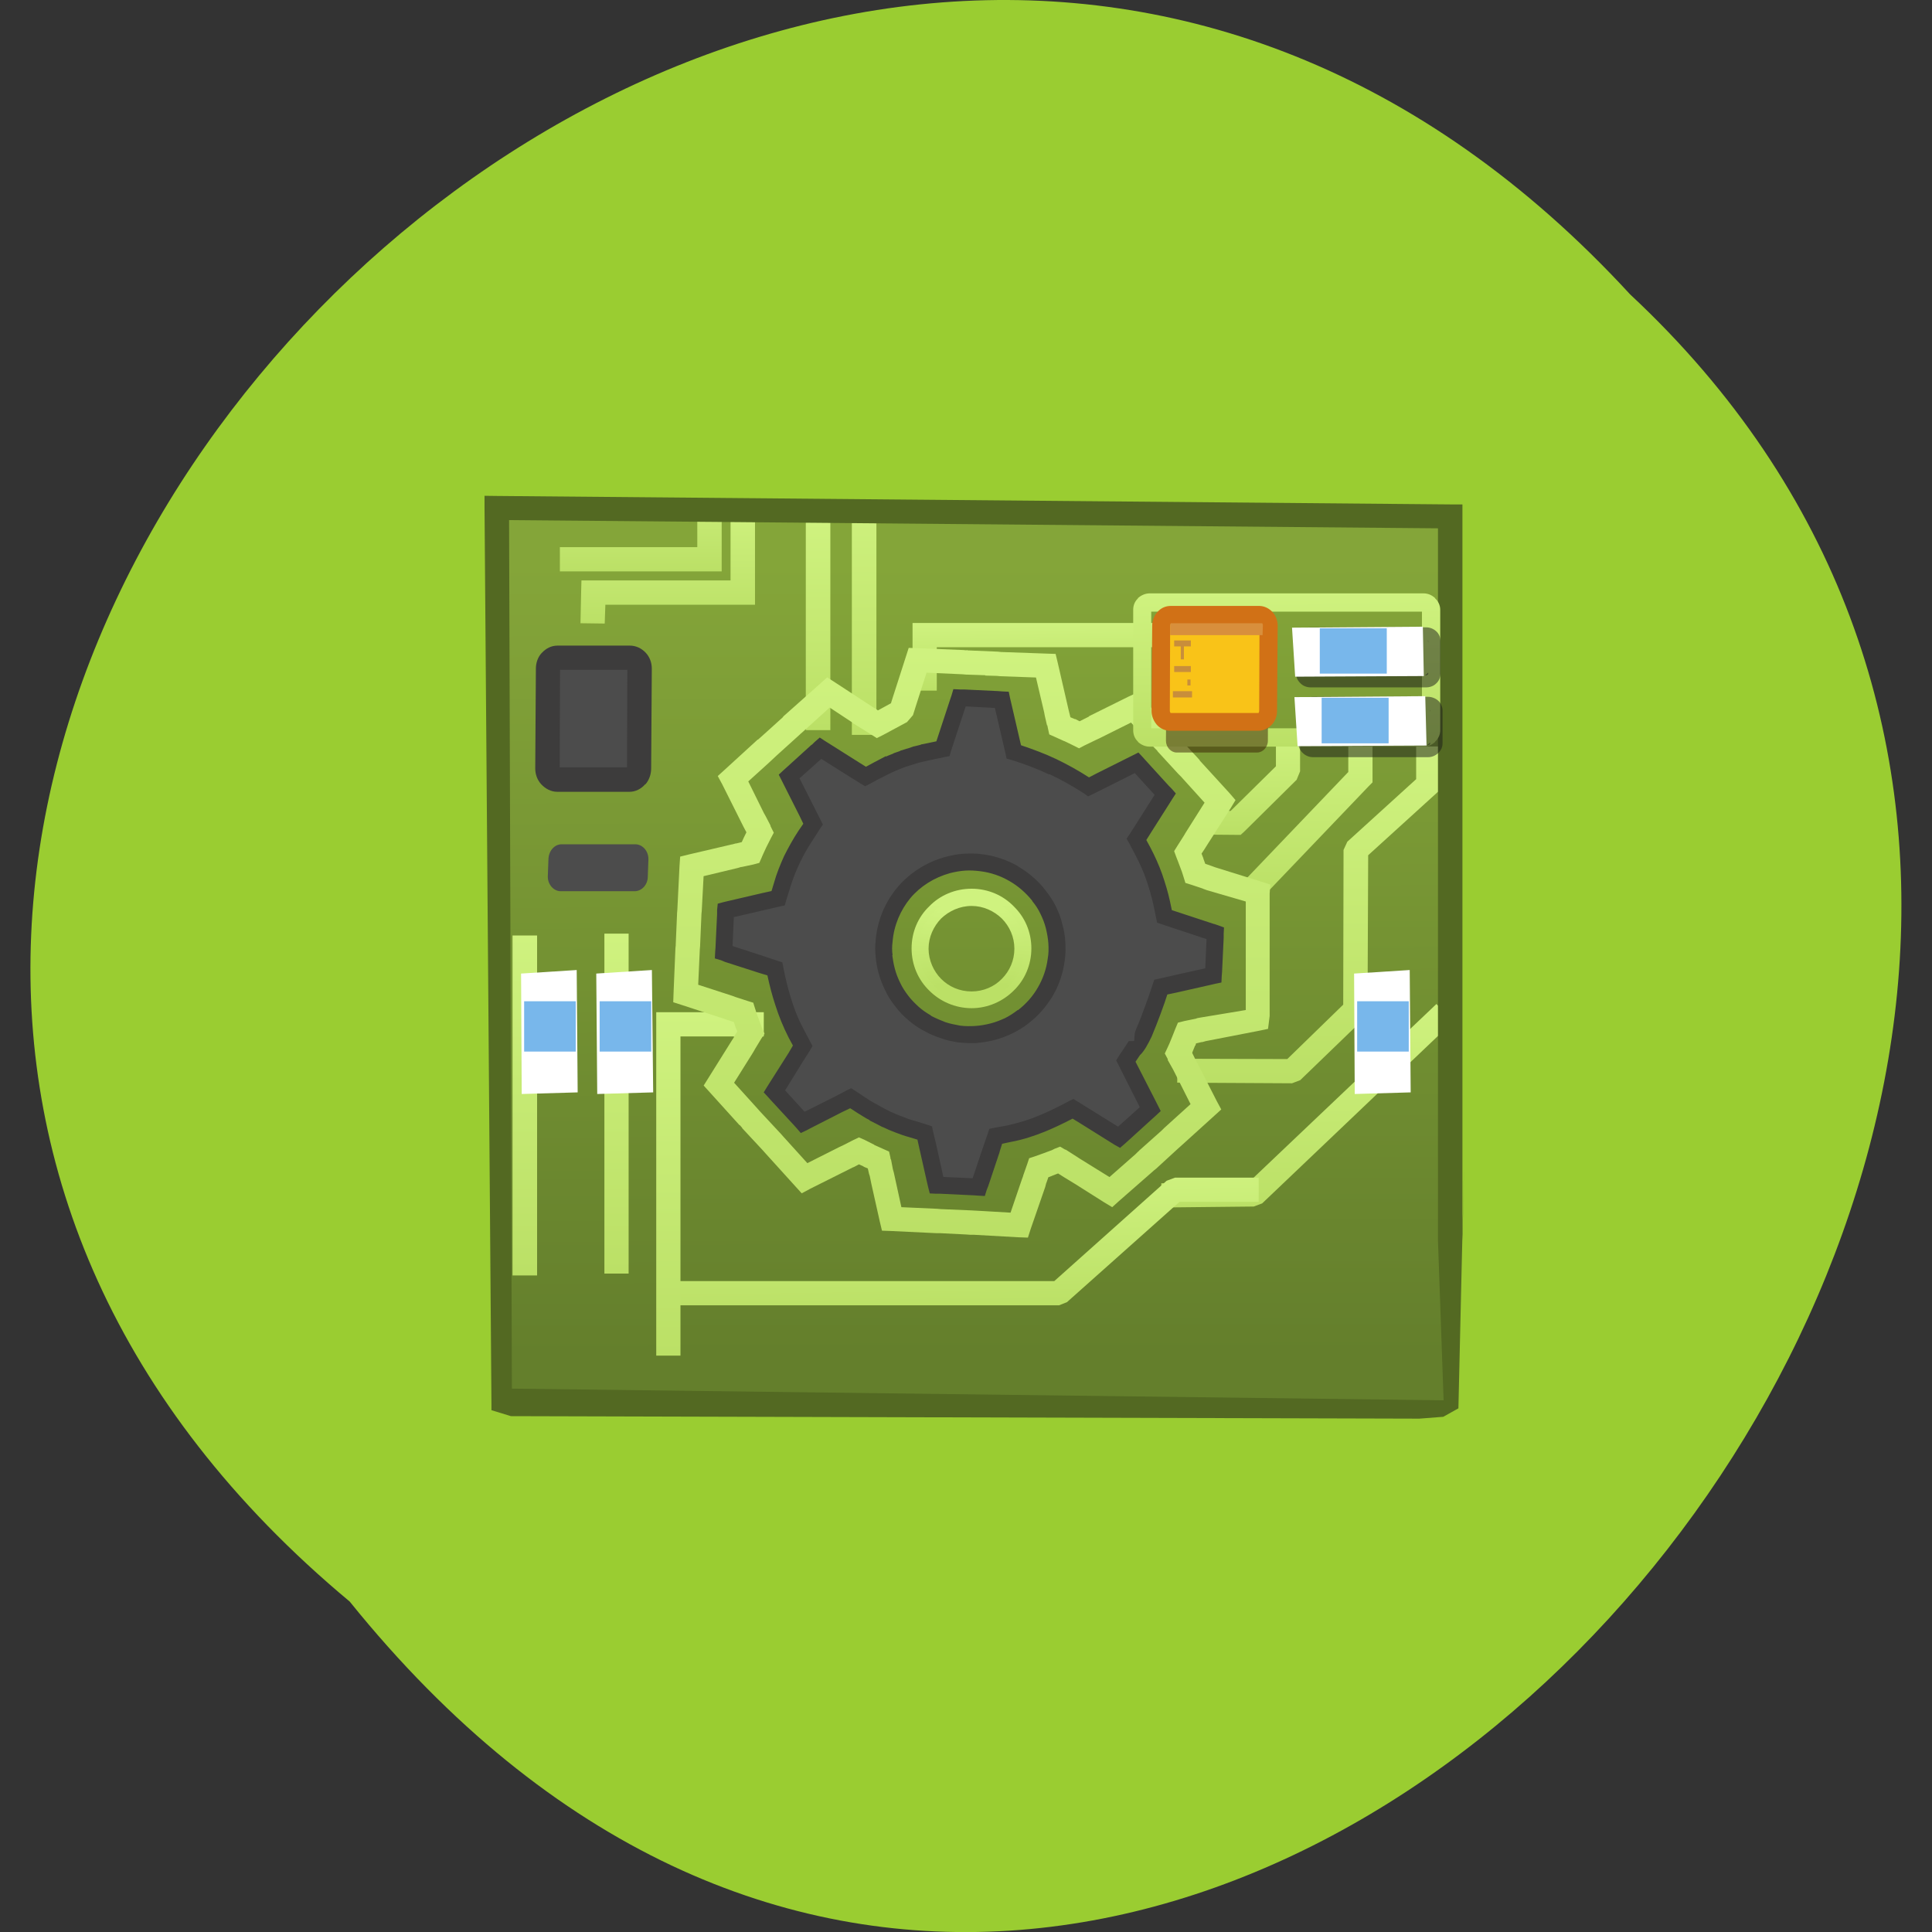 <svg xmlns="http://www.w3.org/2000/svg" viewBox="0 0 24 24" xmlns:xlink="http://www.w3.org/1999/xlink"><rect x="0" y="0" width="24" height="24" fill="#333333" stroke="none"/><defs><linearGradient id="A" gradientUnits="userSpaceOnUse" x1="24.468" y1="31.71" x2="24.555" y2="37.37" gradientTransform="matrix(0.304 0 0 0.3 4.515 5.056)" xlink:href="#1"/><linearGradient id="B" gradientUnits="userSpaceOnUse" y1="25.05" x2="0" y2="39.27" gradientTransform="matrix(0.304 0 0 0.3 4.515 5.056)" xlink:href="#1"/><linearGradient id="H" gradientUnits="userSpaceOnUse" y1="21.09" x2="0" y2="24.14" gradientTransform="matrix(0.304 0 0 0.302 4.515 4.947)" xlink:href="#1"/><linearGradient id="C" gradientUnits="userSpaceOnUse" y1="21.804" x2="0" y2="35.874" gradientTransform="matrix(0.304 0 0 0.3 4.515 5.056)" xlink:href="#1"/><linearGradient id="D" gradientUnits="userSpaceOnUse" y1="10.246" x2="0" y2="34.489" gradientTransform="matrix(0.304 0 0 0.302 4.515 4.947)" xlink:href="#1"/><linearGradient id="G" gradientUnits="userSpaceOnUse" x1="37.711" y1="7.978" x2="37.82" y2="14.346" gradientTransform="matrix(0.304 0 0 0.302 4.515 4.947)" xlink:href="#1"/><linearGradient id="E" gradientUnits="userSpaceOnUse" y1="20.8" x2="0" y2="24.431" gradientTransform="matrix(0.304 0 0 0.302 4.515 4.947)" xlink:href="#1"/><linearGradient id="F" gradientUnits="userSpaceOnUse" y1="21.01" x2="0" y2="24.22" gradientTransform="matrix(0.304 0 0 0.302 4.515 4.947)" xlink:href="#1"/><linearGradient id="9" gradientUnits="userSpaceOnUse" x1="38.571" y1="24.661" x2="38.647" y2="33.18" gradientTransform="matrix(0.304 0 0 0.3 4.515 5.056)" xlink:href="#1"/><linearGradient id="8" gradientUnits="userSpaceOnUse" y1="3.595" x2="0" y2="13.566" gradientTransform="matrix(0.304 0 0 0.3 4.515 5.056)" xlink:href="#1"/><linearGradient id="2" gradientUnits="userSpaceOnUse" y1="2.674" x2="0" y2="6.803" gradientTransform="matrix(0.304 0 0 0.3 4.515 5.056)" xlink:href="#1"/><linearGradient id="0" gradientUnits="userSpaceOnUse" x1="25.14" y1="6.758" x2="25.2" y2="39.38" gradientTransform="matrix(0.304 0 0 0.302 4.515 4.947)"><stop stop-color="#84a539"/><stop offset="1" stop-color="#647f2c"/></linearGradient><linearGradient id="1" gradientUnits="userSpaceOnUse" y1="4.046" x2="0" y2="8.967" gradientTransform="matrix(0.304 0 0 0.3 4.515 5.056)"><stop stop-color="#cff27f"/><stop offset="1" stop-color="#bbe066"/></linearGradient><linearGradient id="3" gradientUnits="userSpaceOnUse" y1="2.988" x2="0" y2="13.368" gradientTransform="matrix(0.304 0 0 0.249 4.515 5.735)" xlink:href="#1"/><linearGradient id="4" gradientUnits="userSpaceOnUse" y1="13.765" x2="0" y2="20.17" gradientTransform="matrix(0.304 0 0 0.3 4.515 5.056)" xlink:href="#1"/><linearGradient id="7" gradientUnits="userSpaceOnUse" x1="27.369" y1="8.864" x2="27.409" y2="11.798" gradientTransform="matrix(0.304 0 0 0.3 4.515 5.056)" xlink:href="#1"/><linearGradient id="5" gradientUnits="userSpaceOnUse" y1="13.518" x2="0" y2="17.715" gradientTransform="matrix(0.304 0 0 0.3 4.515 5.056)" xlink:href="#1"/><linearGradient id="6" gradientUnits="userSpaceOnUse" y1="14.05" x2="0" y2="27.992" gradientTransform="matrix(0.304 0 0 0.3 4.515 5.056)" xlink:href="#1"/></defs><path d="m 4.344 19.895 c -11.793 -9.828 5.473 -27.574 15.906 -16.238 c 10.461 9.758 -5.863 28.691 -15.906 16.238" fill="#9acd31"/><path d="m 17.938 6.316 l -11.75 -0.105 l 0.035 11.08 l 11.813 0.125 l -0.098 -2.031" fill="url(#0)" fill-rule="evenodd"/><path d="m 9.379 6.27 v 1.242 h -1.859 l -0.008 0.234 l -0.301 -0.004 l 0.008 -0.387 l 0.004 -0.145 h 1.852 v -0.941" fill="url(#1)"/><path d="m 8.965 6.348 v 0.75 h -2.01 v -0.301 h 1.707 v -0.449" fill="url(#2)"/><path d="m 10.01 9.07 v -2.586 h 0.305 v 2.586" fill="url(#3)"/><path d="m 17.05 9.188 v 0.531 l -0.047 0.047 l -1.285 1.344 l -0.305 -0.063 v -0.066 l 0.047 -0.043 l 1.289 -1.348 v -0.402" fill="url(#4)"/><path d="m 16.15 9.113 v 0.469 l -0.043 0.105 l -0.648 0.641 l -0.047 0.043 h -0.063 l -0.469 -0.004 l 0.141 -0.297 l 0.266 0.004 l 0.563 -0.555 v -0.406" fill="url(#5)"/><path d="m 17.898 9.273 v 0.531 l -0.047 0.043 l -0.855 0.777 l -0.008 1.926 l -0.004 0.063 l -0.043 0.043 l -0.789 0.762 l -0.102 0.039 l -1.426 -0.008 v -0.297 l 1.367 0.004 l 0.695 -0.676 l 0.004 -1.922 l 0.047 -0.102 l 0.855 -0.777 v -0.406" fill="url(#6)"/><path d="m 14.328 8.04 h -2.691 v 0.539 h -0.301 v -0.84 h 2.992" fill="url(#7)"/><path d="m 10.582 9.129 v -2.77 l 0.305 -0.035 v 2.805" fill="url(#8)"/><path d="m 18.05 12.691 l -2.371 2.258 l -0.105 0.039 l -1.148 0.012 v -0.301 l 1.086 -0.012 l 2.332 -2.215" fill="url(#9)"/><path d="m 8.281 15.914 h 4.816 l 1.395 -1.246 l 0.105 -0.039 h 1.039 v 0.301 h -0.984 l -1.398 1.246 l -0.098 0.039 h -4.875" fill="url(#A)"/><path d="m 8.152 16.84 v -4.266 h 1.336 v 0.301 h -1.035 v 3.965" fill="url(#B)"/><g fill="url(#C)"><path d="m 7.809 11.598 v 4.223 h -0.301 v -4.223"/><path d="m 7.238 11.566 v 4.223 h -0.305 v -4.223"/><path d="m 6.672 11.621 v 4.223 h -0.305 v -4.223"/></g><path d="m 17.863 6.563 l -11.539 -0.102 l 0.035 10.789 l 11.574 0.145 l -0.07 -1.984 m -11.688 -9.25 l 11.84 0.105 h 0.152 v 9.152 l 0.02 -0.953 l -0.07 3.03 l -0.188 0.105 l -0.297 0.023 l -11.285 -0.031 l -0.242 -0.074 v -0.078 l -0.086 -11.133 v -0.148" fill="#536922"/><path d="m 12.594 9.344 c 0.34 0.102 0.633 0.238 0.926 0.434 l 0.152 -0.078 l 0.398 -0.199 l 0.047 -0.02 l 0.035 0.035 l 0.285 0.313 l 0.035 0.039 l -0.027 0.043 l -0.238 0.375 l -0.094 0.141 l 0.082 0.152 c 0.105 0.199 0.184 0.414 0.23 0.641 l 0.035 0.164 c 0.195 0.066 0.391 0.129 0.586 0.195 l 0.047 0.016 l -0.004 0.051 l -0.02 0.418 v 0.055 l -0.051 0.012 l -0.434 0.094 l -0.168 0.039 c -0.023 0.082 -0.262 0.777 -0.34 0.777 l -0.094 0.141 l 0.277 0.551 l 0.023 0.047 l -0.035 0.035 l -0.352 0.316 l -0.043 -0.027 l -0.387 -0.238 l -0.141 -0.09 c -0.258 0.137 -0.504 0.25 -0.793 0.309 l -0.164 0.035 l -0.055 0.156 l -0.141 0.426 l -0.02 0.047 l -0.051 -0.004 l -0.422 -0.02 h -0.051 l -0.012 -0.051 l -0.098 -0.434 l -0.035 -0.164 l -0.164 -0.051 c -0.109 -0.031 -0.215 -0.074 -0.313 -0.121 c -0.105 -0.047 -0.207 -0.105 -0.301 -0.168 l -0.145 -0.09 l -0.148 0.074 l -0.398 0.203 l -0.047 0.023 l -0.035 -0.039 l -0.281 -0.309 l -0.035 -0.039 l 0.027 -0.043 l 0.234 -0.379 l 0.09 -0.141 l -0.078 -0.148 c -0.137 -0.258 -0.207 -0.523 -0.27 -0.809 l -0.16 -0.055 l -0.426 -0.137 l -0.047 -0.016 v -0.051 l 0.023 -0.422 v -0.051 l 0.051 -0.012 l 0.434 -0.098 l 0.168 -0.039 l 0.047 -0.164 c 0.066 -0.215 0.168 -0.426 0.293 -0.617 l 0.094 -0.141 l -0.074 -0.148 l -0.199 -0.395 l -0.023 -0.047 l 0.039 -0.035 l 0.309 -0.281 l 0.039 -0.035 l 0.043 0.027 l 0.375 0.234 l 0.141 0.09 l 0.152 -0.078 c 0.051 -0.027 0.105 -0.055 0.156 -0.078 c 0.055 -0.023 0.109 -0.043 0.16 -0.063 c 0.055 -0.02 0.109 -0.039 0.164 -0.055 c 0.051 -0.012 0.105 -0.027 0.164 -0.039 l 0.168 -0.035 l 0.188 -0.582 l 0.016 -0.047 h 0.055 l 0.418 0.02 l 0.055 0.004 l 0.012 0.051 m 0.449 2.387 c -0.172 -0.223 -0.434 -0.375 -0.715 -0.41 c -0.141 -0.02 -0.285 -0.008 -0.418 0.027 c -0.438 0.117 -0.754 0.488 -0.797 0.945 c -0.008 0.125 0.004 0.25 0.035 0.367 c 0.035 0.137 0.098 0.266 0.184 0.375 c 0.086 0.109 0.188 0.203 0.313 0.273 l 0.008 0.004 c 0.125 0.074 0.262 0.117 0.395 0.133 c 0.141 0.02 0.285 0.012 0.418 -0.027 c 0.137 -0.035 0.266 -0.098 0.379 -0.184 c 0.223 -0.172 0.375 -0.43 0.41 -0.711 c 0.02 -0.141 0.012 -0.281 -0.027 -0.418 c -0.035 -0.133 -0.098 -0.262 -0.184 -0.375" fill="#4c4c4c" fill-rule="evenodd"/><path d="m 13.297 8.91 l 0.055 0.023 h 0.008 l 0.051 0.027 l 0.117 -0.059 v -0.004 l 0.496 -0.246 l 0.102 -0.047 l 0.078 0.082 l 0.371 0.402 l 0.031 0.031 l 0.004 0.008 l 0.258 0.277 l 0.004 0.004 l 0.031 0.035 v 0.004 l 0.371 0.406 l 0.074 0.086 l -0.059 0.098 l -0.297 0.465 l -0.027 0.043 l -0.039 0.059 l 0.023 0.059 v 0.004 l 0.023 0.063 l 0.066 0.023 l 0.012 0.004 l 0.043 0.016 l 0.578 0.18 l 0.109 0.035 l -0.008 0.113 v 1.52 l -0.02 0.16 l -0.109 0.023 l -0.664 0.129 l -0.043 0.012 h -0.008 l -0.07 0.016 l -0.008 0.027 h -0.004 l -0.035 0.086 v 0.008 l 0.031 0.063 l 0.063 0.121 l 0.211 0.414 l 0.055 0.102 l -0.086 0.078 l -0.414 0.375 l -0.035 0.031 l -0.281 0.258 v -0.004 l -0.004 0.008 l -0.008 0.004 l -0.035 0.031 l -0.41 0.359 l -0.082 0.074 l -0.098 -0.059 l -0.359 -0.227 l -0.141 -0.086 l -0.074 -0.047 l -0.07 0.027 l -0.008 0.004 l -0.043 0.016 l -0.023 0.066 l -0.004 0.008 l -0.012 0.047 l -0.18 0.52 l -0.035 0.109 l -0.117 -0.004 l -0.551 -0.031 h -0.047 l -0.055 -0.004 l -0.32 -0.016 h -0.047 l -0.563 -0.027 l -0.113 -0.004 l -0.027 -0.113 l -0.105 -0.469 l -0.02 -0.098 l -0.008 -0.023 l -0.016 -0.07 l -0.047 -0.02 l -0.012 -0.008 l -0.051 -0.023 l -0.066 0.035 h -0.004 l -0.539 0.27 l -0.102 0.055 l -0.078 -0.086 l -0.375 -0.414 l -0.031 -0.035 l -0.258 -0.277 h 0.004 l -0.031 -0.035 h -0.004 l -0.367 -0.406 l -0.078 -0.086 l 0.352 -0.563 l 0.023 -0.035 v -0.008 l 0.043 -0.066 l -0.02 -0.047 l -0.023 -0.07 l -0.07 -0.023 h -0.004 l -0.043 -0.016 l -0.527 -0.172 l -0.109 -0.035 l 0.004 -0.117 l 0.023 -0.551 l 0.004 -0.039 v -0.012 l 0.016 -0.371 v -0.012 l 0.004 -0.047 l 0.027 -0.547 l 0.008 -0.113 l 0.109 -0.027 l 0.535 -0.125 h 0.004 l 0.043 -0.012 h 0.008 l 0.066 -0.016 l 0.027 -0.059 l 0.031 -0.063 l -0.035 -0.066 l -0.266 -0.531 l -0.055 -0.102 l 0.086 -0.078 l 0.41 -0.375 h 0.004 l 0.031 -0.027 l 0.109 -0.098 l 0.168 -0.152 l 0.008 -0.012 l 0.457 -0.406 l 0.086 -0.078 l 0.098 0.063 l 0.473 0.309 l 0.039 0.023 l 0.02 0.016 l 0.164 -0.09 v -0.004 l 0.012 -0.039 l 0.172 -0.535 l 0.035 -0.109 l 0.117 0.004 l 0.563 0.023 l 0.039 0.004 v -0.004 h 0.004 l 0.008 0.004 l 0.379 0.016 l 0.035 0.004 l 0.563 0.02 l 0.117 0.004 l 0.027 0.113 l 0.109 0.473 l 0.027 0.117 m -0.051 0.383 l -0.121 -0.055 l -0.07 -0.031 l -0.016 -0.074 l -0.008 -0.039 h -0.004 l -0.027 -0.117 l -0.008 -0.043 l -0.102 -0.434 l -0.445 -0.016 l -0.039 -0.004 l -0.145 -0.004 v -0.004 l -0.23 -0.008 h -0.008 l -0.047 -0.004 l -0.445 -0.02 l -0.137 0.426 l -0.012 0.039 l -0.02 0.063 l -0.074 0.086 l -0.297 0.16 l -0.078 0.039 l -0.074 -0.047 l -0.094 -0.059 l -0.133 -0.082 v -0.004 l -0.285 -0.188 l -0.332 0.301 l -0.031 0.027 l -0.008 0.008 l -0.281 0.254 l -0.105 0.098 l -0.254 0.23 l 0.195 0.395 l 0.02 0.035 l 0.063 0.121 h -0.004 l 0.043 0.086 l -0.035 0.066 c -0.02 0.043 -0.043 0.082 -0.059 0.117 l -0.047 0.102 l -0.008 0.02 l -0.031 0.07 l -0.074 0.02 l -0.145 0.031 h -0.008 l -0.039 0.012 l -0.426 0.102 l -0.023 0.434 l -0.004 0.039 v 0.008 l -0.016 0.375 v 0.008 l -0.004 0.047 l -0.02 0.438 l 0.422 0.137 l 0.043 0.016 l 0.145 0.047 l 0.074 0.023 l 0.023 0.074 l 0.008 0.023 v 0.004 l 0.039 0.109 l 0.039 0.105 l 0.031 0.07 l -0.043 0.066 l -0.078 0.129 l -0.004 0.008 l -0.023 0.039 l -0.23 0.367 l 0.293 0.324 l 0.031 0.035 l 0.258 0.277 l 0.031 0.035 l 0.297 0.328 l 0.395 -0.199 l 0.043 -0.02 l 0.008 -0.004 l 0.129 -0.066 l 0.066 -0.031 l 0.07 0.031 l 0.117 0.059 l 0.004 0.004 l 0.113 0.051 l 0.07 0.031 l 0.016 0.07 l 0.004 0.027 h 0.004 l 0.023 0.121 l 0.012 0.043 l 0.094 0.43 l 0.445 0.02 l 0.047 0.004 l 0.379 0.016 l 0.145 0.008 l 0.34 0.02 l 0.141 -0.414 l 0.016 -0.043 v -0.004 l 0.051 -0.145 l 0.023 -0.07 l 0.07 -0.023 l 0.109 -0.039 l 0.105 -0.039 l 0.031 -0.016 l 0.07 -0.027 l 0.066 0.039 v -0.004 l 0.141 0.09 l 0.035 0.023 l 0.371 0.23 l 0.324 -0.285 l 0.031 -0.031 l 0.008 -0.004 v -0.004 l 0.285 -0.254 l 0.031 -0.031 l 0.328 -0.297 l -0.199 -0.395 l -0.02 -0.039 l -0.066 -0.117 l 0.004 -0.004 l -0.004 -0.008 l -0.035 -0.066 l 0.031 -0.066 l 0.027 -0.059 l 0.035 -0.086 l 0.039 -0.098 l 0.031 -0.074 l 0.078 -0.02 l 0.152 -0.031 l 0.004 -0.004 l 0.043 -0.008 l 0.566 -0.094 v -1.348 l -0.484 -0.141 l -0.043 -0.016 l -0.008 -0.004 l -0.141 -0.047 l -0.074 -0.023 l -0.023 -0.074 l -0.02 -0.063 l -0.047 -0.125 l -0.023 -0.059 l -0.027 -0.074 l 0.039 -0.063 l 0.082 -0.129 l 0.023 -0.039 l 0.234 -0.371 l -0.293 -0.324 l -0.035 -0.035 l -0.258 -0.281 v -0.004 l -0.035 -0.035 l -0.293 -0.316 l -0.391 0.195 l -0.043 0.02 l -0.145 0.07 l -0.066 0.035 l -0.07 -0.035 l -0.113 -0.055 h -0.004" fill="url(#D)"/><path d="m 12.684 9.258 c 0.152 0.051 0.297 0.105 0.438 0.172 c 0.137 0.066 0.273 0.141 0.406 0.227 l 0.098 -0.051 l 0.516 -0.258 l 0.055 0.059 l 0.035 0.039 l 0.285 0.313 l 0.035 0.035 l 0.055 0.063 l -0.043 0.066 l -0.027 0.043 l -0.238 0.375 l -0.059 0.094 l 0.051 0.094 c 0.055 0.105 0.105 0.215 0.145 0.328 c 0.039 0.113 0.074 0.227 0.098 0.34 l 0.023 0.109 l 0.523 0.172 h 0.004 l 0.047 0.016 l 0.074 0.027 l -0.004 0.078 v 0.051 l -0.02 0.422 l -0.004 0.051 l -0.004 0.082 l -0.078 0.016 l -0.051 0.012 l -0.434 0.098 l -0.109 0.023 c -0.035 0.113 -0.121 0.348 -0.195 0.523 c -0.047 0.098 -0.094 0.184 -0.145 0.23 l -0.055 0.082 l 0.254 0.496 l 0.059 0.117 l -0.059 0.055 l -0.039 0.035 l -0.309 0.281 l -0.039 0.035 l -0.059 0.051 l -0.07 -0.039 l -0.043 -0.027 l -0.387 -0.242 l -0.09 -0.055 c -0.113 0.059 -0.227 0.113 -0.34 0.16 c -0.137 0.055 -0.277 0.102 -0.426 0.129 l -0.109 0.023 l -0.031 0.098 v 0.004 l -0.141 0.422 l -0.02 0.051 l -0.023 0.074 l -0.078 -0.004 l -0.055 -0.004 l -0.418 -0.02 h -0.055 l -0.078 -0.004 l -0.02 -0.078 l -0.012 -0.051 l -0.098 -0.434 l -0.023 -0.105 l -0.102 -0.031 c -0.059 -0.016 -0.113 -0.035 -0.164 -0.055 c -0.063 -0.023 -0.117 -0.047 -0.164 -0.07 h -0.004 c -0.051 -0.027 -0.105 -0.055 -0.16 -0.082 v -0.004 c -0.055 -0.027 -0.105 -0.063 -0.152 -0.09 l -0.047 -0.031 l -0.043 -0.027 l -0.098 0.047 l -0.398 0.203 l -0.043 0.023 l -0.074 0.035 l -0.051 -0.059 l -0.035 -0.039 l -0.285 -0.309 l -0.035 -0.039 l -0.055 -0.059 l 0.043 -0.07 l 0.027 -0.043 l 0.238 -0.375 l 0.055 -0.094 l -0.051 -0.094 c -0.07 -0.137 -0.125 -0.273 -0.168 -0.41 c -0.039 -0.117 -0.07 -0.238 -0.098 -0.367 l -0.102 -0.031 l -0.426 -0.137 l -0.047 -0.02 l -0.078 -0.023 l 0.004 -0.078 l 0.004 -0.055 l 0.02 -0.418 v -0.051 l 0.008 -0.078 l 0.074 -0.02 l 0.051 -0.012 l 0.438 -0.102 l 0.105 -0.023 l 0.031 -0.102 c 0.031 -0.113 0.078 -0.227 0.125 -0.332 c 0.055 -0.109 0.113 -0.215 0.18 -0.316 l 0.059 -0.086 l -0.047 -0.098 l -0.199 -0.395 l -0.059 -0.117 l 0.059 -0.055 l 0.039 -0.035 l 0.309 -0.281 h 0.004 l 0.035 -0.035 l 0.063 -0.055 l 0.066 0.043 l 0.043 0.027 l 0.371 0.234 l 0.094 0.059 l 0.094 -0.051 l 0.156 -0.082 v 0.008 l 0.008 -0.004 l 0.004 -0.004 l 0.078 -0.031 l 0.004 -0.004 l 0.078 -0.027 l 0.004 -0.004 l 0.086 -0.027 h 0.004 l 0.078 -0.027 h 0.004 l 0.082 -0.02 l 0.004 -0.004 l 0.082 -0.016 l 0.109 -0.023 l 0.172 -0.523 l 0.016 -0.047 l 0.023 -0.078 l 0.082 0.004 h 0.051 l 0.422 0.02 l 0.051 0.004 l 0.082 0.004 l 0.016 0.078 l 0.012 0.051 l 0.125 0.539 m 0.348 0.359 c -0.148 -0.07 -0.305 -0.129 -0.469 -0.18 l -0.059 -0.016 l -0.012 -0.059 l -0.133 -0.57 l -0.363 -0.02 l -0.184 0.559 l -0.016 0.059 l -0.063 0.012 l -0.168 0.035 l -0.074 0.016 l -0.082 0.02 l -0.074 0.023 l -0.086 0.027 l -0.07 0.027 l -0.074 0.031 l -0.082 0.039 l -0.074 0.039 l -0.027 0.012 l -0.121 0.066 l -0.055 0.027 l -0.051 -0.031 l -0.145 -0.09 l -0.348 -0.219 l -0.27 0.242 l 0.188 0.371 l 0.102 0.203 l -0.035 0.051 l -0.09 0.141 c -0.063 0.094 -0.117 0.191 -0.164 0.289 c -0.047 0.098 -0.086 0.199 -0.117 0.301 l -0.051 0.164 l -0.016 0.059 l -0.059 0.012 l -0.168 0.039 l -0.406 0.094 l -0.016 0.359 l 0.395 0.129 l 0.223 0.074 l 0.012 0.059 c 0.027 0.141 0.059 0.273 0.102 0.406 c 0.039 0.129 0.09 0.254 0.156 0.375 l 0.078 0.148 l 0.027 0.051 l -0.031 0.055 l -0.09 0.141 l -0.219 0.355 l 0.242 0.266 l 0.375 -0.188 l 0.148 -0.078 l 0.055 -0.027 l 0.055 0.035 l 0.176 0.117 l 0.008 0.004 c 0.031 0.02 0.066 0.039 0.098 0.055 c 0.043 0.027 0.094 0.051 0.145 0.078 c 0.055 0.023 0.105 0.047 0.152 0.063 c 0.047 0.02 0.098 0.039 0.148 0.051 l 0.164 0.051 l 0.059 0.02 l 0.012 0.059 l 0.039 0.164 l 0.09 0.406 l 0.363 0.016 l 0.133 -0.395 l 0.055 -0.16 l 0.02 -0.059 l 0.059 -0.012 l 0.168 -0.031 c 0.137 -0.031 0.266 -0.07 0.387 -0.121 c 0.125 -0.051 0.25 -0.113 0.375 -0.18 l 0.055 -0.027 l 0.051 0.031 l 0.145 0.09 l 0.359 0.223 l 0.27 -0.242 l -0.266 -0.527 l -0.027 -0.055 l 0.031 -0.051 l 0.125 -0.188 h 0.059 c 0.023 0 -0.004 -0.063 0.031 -0.145 c 0.09 -0.207 0.191 -0.508 0.207 -0.559 l 0.02 -0.059 l 0.059 -0.012 l 0.168 -0.039 l 0.406 -0.09 l 0.016 -0.363 l -0.555 -0.184 l -0.059 -0.02 l -0.012 -0.059 l -0.035 -0.168 c -0.023 -0.105 -0.055 -0.211 -0.09 -0.313 c -0.035 -0.102 -0.082 -0.203 -0.133 -0.301 l -0.078 -0.148 l -0.031 -0.055 l 0.035 -0.051 l 0.09 -0.141 l 0.223 -0.352 l -0.246 -0.27 l -0.523 0.262 l -0.059 0.027 l -0.047 -0.035 c -0.145 -0.094 -0.285 -0.172 -0.434 -0.242 m -1.695 -0.121 m 1.484 1.695 c -0.078 -0.098 -0.176 -0.184 -0.285 -0.246 c -0.109 -0.063 -0.23 -0.105 -0.359 -0.121 c -0.063 -0.008 -0.125 -0.012 -0.188 -0.008 c -0.063 0.004 -0.129 0.016 -0.188 0.031 c -0.199 0.055 -0.371 0.164 -0.496 0.313 c -0.121 0.148 -0.203 0.336 -0.219 0.539 c -0.008 0.059 -0.008 0.113 0 0.168 h -0.004 c 0.008 0.055 0.016 0.109 0.031 0.164 c 0.016 0.063 0.039 0.121 0.066 0.176 c 0.027 0.059 0.063 0.113 0.102 0.164 c 0.035 0.047 0.082 0.094 0.129 0.137 c 0.043 0.039 0.094 0.074 0.148 0.105 l 0.008 0.008 c 0.059 0.031 0.117 0.055 0.176 0.078 c 0.059 0.02 0.121 0.031 0.184 0.043 c 0.063 0.008 0.125 0.008 0.188 0.004 c 0.063 -0.004 0.129 -0.016 0.188 -0.031 c 0.063 -0.016 0.121 -0.039 0.18 -0.066 c 0.055 -0.027 0.109 -0.063 0.16 -0.102 v 0.004 c 0.102 -0.078 0.188 -0.176 0.25 -0.285 c 0.063 -0.109 0.105 -0.23 0.121 -0.355 c 0.012 -0.063 0.012 -0.129 0.008 -0.191 c -0.004 -0.063 -0.016 -0.125 -0.031 -0.188 c -0.016 -0.063 -0.039 -0.121 -0.066 -0.176 c -0.027 -0.059 -0.063 -0.113 -0.102 -0.16 m -0.18 -0.434 c 0.133 0.078 0.254 0.18 0.348 0.305 c 0.047 0.059 0.09 0.125 0.125 0.195 c 0.031 0.066 0.063 0.141 0.078 0.215 c 0.023 0.074 0.035 0.152 0.039 0.23 c 0.004 0.074 0.004 0.152 -0.008 0.227 c -0.02 0.156 -0.07 0.305 -0.148 0.438 c -0.078 0.129 -0.18 0.25 -0.305 0.344 c -0.059 0.047 -0.129 0.09 -0.195 0.121 c -0.07 0.035 -0.145 0.063 -0.219 0.082 c -0.07 0.02 -0.148 0.031 -0.227 0.039 c -0.074 0.004 -0.152 0 -0.23 -0.008 c -0.074 -0.012 -0.152 -0.027 -0.223 -0.055 c -0.07 -0.023 -0.137 -0.051 -0.203 -0.09 l -0.016 -0.008 c -0.066 -0.035 -0.129 -0.082 -0.188 -0.133 c -0.059 -0.051 -0.109 -0.105 -0.156 -0.168 c -0.047 -0.059 -0.09 -0.125 -0.121 -0.195 c -0.035 -0.07 -0.063 -0.145 -0.082 -0.215 c -0.016 -0.063 -0.031 -0.133 -0.035 -0.199 c -0.008 -0.07 -0.008 -0.137 0 -0.203 c 0.02 -0.25 0.117 -0.477 0.27 -0.66 c 0.152 -0.18 0.363 -0.316 0.602 -0.379 c 0.074 -0.02 0.152 -0.035 0.23 -0.039 c 0.074 -0.004 0.152 -0.004 0.23 0.008 c 0.152 0.02 0.301 0.07 0.438 0.148" fill="#3d3c3c"/><path d="m 12.07 11.04 c 0.203 0 0.391 0.082 0.523 0.219 c 0.137 0.133 0.219 0.316 0.219 0.523 c 0 0.203 -0.082 0.391 -0.219 0.523 c -0.133 0.133 -0.32 0.219 -0.523 0.219 c -0.207 0 -0.395 -0.086 -0.527 -0.219 c -0.137 -0.133 -0.219 -0.32 -0.219 -0.523 c 0 -0.207 0.082 -0.391 0.219 -0.523 c 0.133 -0.137 0.32 -0.219 0.527 -0.219 m 0.449 0.293 c -0.117 -0.113 -0.273 -0.184 -0.449 -0.184 c -0.176 0 -0.336 0.07 -0.449 0.184 c -0.117 0.117 -0.188 0.273 -0.188 0.449 c 0 0.176 0.07 0.332 0.188 0.445 c 0.113 0.113 0.273 0.188 0.449 0.188 c 0.176 0 0.332 -0.074 0.449 -0.188 c 0.113 -0.113 0.184 -0.27 0.184 -0.445 c 0 -0.176 -0.07 -0.332 -0.184 -0.449" fill="url(#E)"/><path d="m 12.07 11.129 c 0.18 0 0.344 0.074 0.465 0.195 c 0.117 0.117 0.191 0.281 0.191 0.461 c 0 0.18 -0.074 0.344 -0.191 0.465 c -0.121 0.117 -0.285 0.191 -0.465 0.191 c -0.184 0 -0.348 -0.074 -0.465 -0.191 c -0.121 -0.121 -0.195 -0.285 -0.195 -0.465 c 0 -0.18 0.074 -0.344 0.195 -0.461 c 0.117 -0.121 0.281 -0.195 0.465 -0.195 m 0.395 0.262 c -0.102 -0.102 -0.242 -0.164 -0.395 -0.164 c -0.156 0 -0.297 0.063 -0.398 0.164 c -0.102 0.102 -0.164 0.242 -0.164 0.395 c 0 0.156 0.063 0.293 0.164 0.395 c 0.102 0.102 0.242 0.164 0.398 0.164 c 0.152 0 0.293 -0.063 0.395 -0.164 c 0.102 -0.102 0.164 -0.238 0.164 -0.395 c 0 -0.152 -0.063 -0.293 -0.164 -0.395" fill="url(#F)"/><path d="m 14.281 7.371 h 3.402 c 0.059 0 0.105 0.023 0.145 0.059 v 0.004 c 0.039 0.035 0.063 0.086 0.063 0.141 v 1.496 c 0 0.055 -0.023 0.105 -0.063 0.141 v 0.004 c -0.039 0.035 -0.086 0.059 -0.145 0.059 h -3.402 c -0.055 0 -0.105 -0.023 -0.145 -0.059 v -0.004 c -0.039 -0.035 -0.059 -0.086 -0.059 -0.141 v -1.496 c 0 -0.055 0.02 -0.105 0.059 -0.141 v -0.004 c 0.039 -0.035 0.09 -0.059 0.145 -0.059 m 3.383 0.227 h -3.363 v 1.449 h 3.363" fill="url(#G)"/><g fill-rule="evenodd"><path d="m 14.668 7.996 h 0.898 c 0.066 0 0.121 0.066 0.121 0.152 l -0.008 0.754 c 0 0.082 -0.055 0.152 -0.121 0.152 h -0.895 c -0.066 0 -0.121 -0.066 -0.121 -0.152 l 0.004 -0.754 c 0.004 -0.086 0.055 -0.152 0.121 -0.152" fill="#edab18"/><path d="m 14.625 7.82 h 1 c 0.07 0 0.133 0.066 0.129 0.145 l -0.004 1.238 c 0 0.078 -0.063 0.145 -0.133 0.145 h -1 c -0.07 0 -0.133 -0.066 -0.133 -0.145 l 0.008 -1.238 c 0 -0.082 0.059 -0.145 0.133 -0.145" fill="#361c03" fill-opacity="0.502"/><path d="m 14.543 7.641 h 1.098 c 0.063 0 0.117 0.063 0.117 0.133 l -0.004 1.059 c 0 0.074 -0.059 0.137 -0.121 0.137 h -1.094 c -0.066 0 -0.121 -0.063 -0.121 -0.137 l 0.008 -1.059 c 0 -0.074 0.051 -0.133 0.117 -0.133" fill="#f9c318"/></g><path d="m 14.543 7.527 h 1.098 c 0.066 0 0.125 0.031 0.168 0.078 c 0.039 0.043 0.063 0.105 0.063 0.168 l -0.008 1.059 c 0 0.063 -0.023 0.125 -0.063 0.168 c -0.043 0.047 -0.105 0.078 -0.168 0.078 h -1.094 c -0.066 0 -0.125 -0.027 -0.168 -0.074 c -0.039 -0.047 -0.066 -0.105 -0.066 -0.172 l 0.008 -1.059 c 0 -0.066 0.023 -0.125 0.063 -0.168 c 0.043 -0.051 0.102 -0.078 0.168 -0.078 m 1.098 0.223 h -1.098 v 0.004 c -0.004 0.004 -0.008 0.012 -0.008 0.02 l -0.004 1.059 c 0 0.008 0.004 0.016 0.008 0.02 v 0.004 c 0 0 -0.004 0 0 0 h 1.094 c 0.004 -0.008 0.008 -0.016 0.008 -0.023 l 0.004 -1.059 c 0 -0.008 0 -0.016 -0.004 -0.02 h -0.004 c 0 0 0.004 -0.004 0 -0.004" fill="#d17116"/><g fill-rule="evenodd"><path d="m 15.68 7.742 c 0.004 0.008 0.008 0.016 0.008 0.023 l -0.004 0.125 h -1.148 v -0.125 c 0 -0.008 0.004 -0.016 0.008 -0.023" fill="#d88f3c"/><g fill="#c88e3b"><path d="m 14.586 8.03 v -0.074 h 0.207 v 0.074"/><path d="m 14.668 8.191 v -0.191 h 0.039 v 0.191"/><path d="m 14.586 8.348 v -0.074 h 0.207 v 0.074"/><path d="m 14.57 8.664 v -0.078 h 0.238 v 0.078"/><path d="m 14.75 8.441 h 0.039 v 0.074 h -0.039"/></g></g><g fill="#191919" fill-opacity="0.502"><path d="m 16.281 8.391 l -0.035 -0.027 v 0.004 c 0 0.008 0.004 0.012 0.008 0.016 c 0.008 0.004 0.016 0.008 0.027 0.008"/><path d="m 17.742 8.355 l -0.039 0.035 h 0.004 c 0.012 0 0.02 -0.004 0.027 -0.008 c 0.004 -0.004 0.008 -0.008 0.008 -0.016"/><path d="m 17.738 7.957 l 0.004 0.023 v -0.016 c 0 -0.004 0 -0.008 -0.004 -0.008"/><path d="m 16.1 8.367 v -0.402 c 0 -0.051 0.023 -0.094 0.059 -0.125 c 0.031 -0.031 0.078 -0.047 0.125 -0.047 h 1.43 c 0.047 0 0.09 0.016 0.125 0.047 c 0.035 0.031 0.055 0.074 0.055 0.125 v 0.402 c 0 0.051 -0.02 0.094 -0.055 0.125 c -0.031 0.031 -0.078 0.047 -0.125 0.047 h -1.43 c -0.047 0 -0.094 -0.016 -0.125 -0.047 c -0.035 -0.031 -0.059 -0.074 -0.059 -0.125"/></g><g fill-rule="evenodd"><path d="m 16.05 7.797 l 1.625 -0.012 l 0.012 0.613 l -1.598 0.008" fill="#fff"/><path d="m 16.395 7.805 h 0.832 v 0.563 h -0.832" fill="#78b7eb"/></g><g fill="#191919" fill-opacity="0.502"><path d="m 16.305 9.258 l -0.031 -0.031 v 0.008 c 0 0.004 0 0.008 0.008 0.012 c 0.004 0.008 0.012 0.012 0.023 0.012"/><path d="m 17.766 9.223 l -0.039 0.035 h 0.008 c 0.008 0 0.02 -0.004 0.023 -0.008 c 0.004 -0.004 0.008 -0.012 0.008 -0.016"/><path d="m 17.762 8.82 l 0.004 0.023 v -0.016 c 0 0 0 -0.004 -0.004 -0.008"/><path d="m 16.13 9.234 v -0.406 c 0 -0.047 0.02 -0.094 0.055 -0.125 c 0.031 -0.027 0.078 -0.047 0.125 -0.047 h 1.43 c 0.047 0 0.094 0.02 0.125 0.047 c 0.035 0.031 0.055 0.078 0.055 0.125 v 0.406 c 0 0.047 -0.02 0.09 -0.055 0.121 c -0.031 0.031 -0.078 0.051 -0.125 0.051 h -1.43 c -0.047 0 -0.094 -0.02 -0.125 -0.051 c -0.035 -0.031 -0.055 -0.074 -0.055 -0.121"/></g><g fill-rule="evenodd"><path d="m 16.08 8.66 l 1.625 -0.012 l 0.016 0.613 l -1.602 0.008" fill="#fff"/><path d="m 16.418 8.668 h 0.832 v 0.566 h -0.832" fill="#78b7eb"/><path d="m 6.93 8.176 h 0.895 c 0.066 0 0.121 0.059 0.121 0.133 l -0.008 1.242 c 0 0.074 -0.055 0.137 -0.117 0.137 h -0.898 c -0.066 0 -0.121 -0.063 -0.121 -0.137 l 0.008 -1.242 c 0 -0.074 0.055 -0.133 0.121 -0.133" fill="#4c4c4c"/></g><path d="m 6.926 8.02 h 0.898 c 0.078 0 0.148 0.035 0.199 0.09 c 0.047 0.051 0.074 0.121 0.074 0.195 l -0.008 1.242 c 0 0.074 -0.027 0.145 -0.07 0.195 h -0.004 c -0.051 0.059 -0.121 0.094 -0.195 0.094 h -0.898 c -0.078 0 -0.148 -0.039 -0.199 -0.094 c -0.047 -0.051 -0.074 -0.121 -0.074 -0.195 l 0.008 -1.242 c 0 -0.074 0.027 -0.145 0.07 -0.191 l 0.004 -0.004 c 0.051 -0.055 0.117 -0.09 0.195 -0.09 m 0.867 0.301 h -0.836 l -0.004 1.211 h 0.836 m 0.004 -1.227 m -0.004 1.242 m -0.836 0" fill="#3d3c3c"/><path d="m 12.07 11.164 c 0.172 0 0.328 0.07 0.441 0.18 c 0.113 0.113 0.184 0.27 0.184 0.441 c 0 0.172 -0.07 0.328 -0.184 0.441 c -0.113 0.109 -0.27 0.18 -0.441 0.18 c -0.172 0 -0.328 -0.066 -0.441 -0.18 c -0.113 -0.113 -0.184 -0.27 -0.184 -0.441 c 0 -0.172 0.07 -0.328 0.184 -0.441 c 0.113 -0.109 0.27 -0.18 0.441 -0.18 m 0.375 0.246 c -0.098 -0.094 -0.23 -0.156 -0.375 -0.156 c -0.148 0 -0.281 0.063 -0.379 0.156 c -0.094 0.098 -0.156 0.23 -0.156 0.375 c 0 0.145 0.063 0.281 0.156 0.375 c 0.098 0.098 0.23 0.156 0.379 0.156 c 0.145 0 0.281 -0.059 0.375 -0.156 c 0.098 -0.098 0.156 -0.23 0.156 -0.375 c 0 -0.145 -0.059 -0.277 -0.156 -0.375" fill="url(#H)"/><g fill-rule="evenodd"><path d="m 8.098 12.05 l 0.016 1.52 l -0.695 0.02 l -0.012 -1.496" fill="#fff"/><path d="m 8.09 12.438 v 0.625 h -0.641 v -0.625" fill="#78b7eb"/><path d="m 7.164 12.05 l 0.012 1.52 l -0.695 0.02 l -0.008 -1.496" fill="#fff"/><path d="m 7.152 12.438 v 0.625 h -0.641 v -0.625" fill="#78b7eb"/><path d="m 17.512 12.05 l 0.012 1.52 l -0.695 0.02 l -0.008 -1.496" fill="#fff"/><path d="m 17.5 12.438 v 0.625 h -0.641 v -0.625" fill="#78b7eb"/><path d="m 6.977 10.488 h 0.914 c 0.09 0 0.164 0.082 0.164 0.184 l -0.008 0.219 c 0 0.098 -0.074 0.18 -0.164 0.18 h -0.918 c -0.086 0 -0.16 -0.082 -0.16 -0.18 l 0.008 -0.219 c 0.004 -0.102 0.074 -0.184 0.164 -0.184" fill="#4c4c4c"/></g></svg>